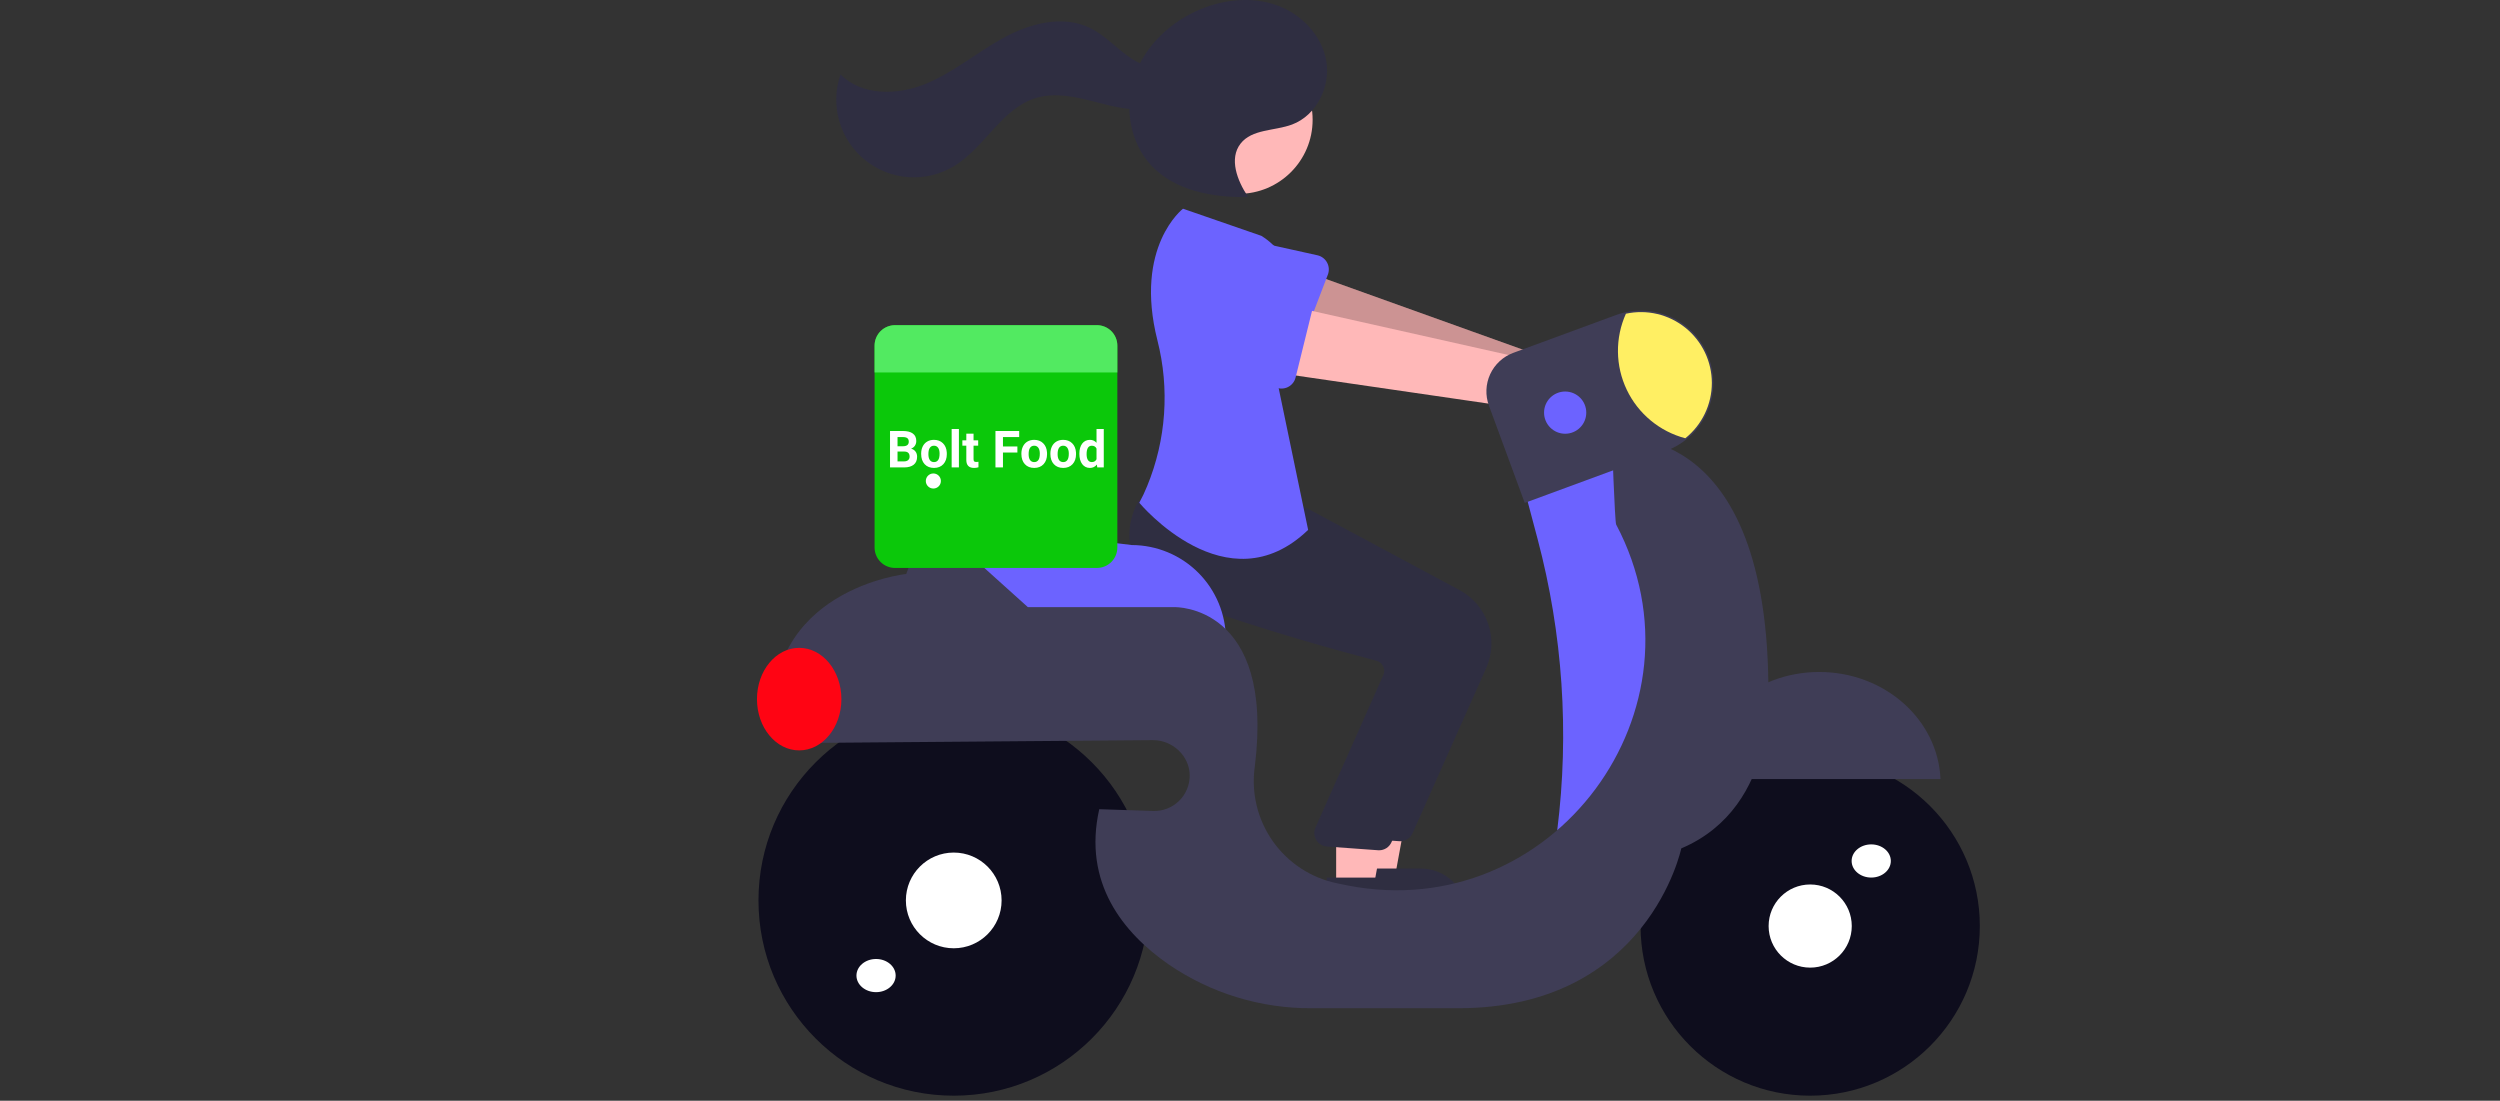 <svg width="829" height="365" viewBox="0 0 829 365" fill="none" xmlns="http://www.w3.org/2000/svg">
<rect x="0" y="0" width="829" height="365" fill="#333333" stroke="none"/>
<g id="undraw_On_the_way_re_swjt 1" clip-path="url(#clip0)">
<g id="LastOne">
<path id="Vector" d="M316.26 363.329C352.02 363.329 381.01 334.339 381.01 298.579C381.01 262.819 352.02 233.829 316.26 233.829C280.499 233.829 251.51 262.819 251.51 298.579C251.51 334.339 280.499 363.329 316.26 363.329Z" fill="#0E0D1D"/>
<path id="Vector_2" d="M316.26 314.449C325.025 314.449 332.13 307.344 332.13 298.579C332.13 289.814 325.025 282.709 316.26 282.709C307.495 282.709 300.39 289.814 300.39 298.579C300.39 307.344 307.495 314.449 316.26 314.449Z" fill="white"/>
<path id="Vector_3" d="M290.5 329C294.09 329 297 326.538 297 323.5C297 320.462 294.09 318 290.5 318C286.91 318 284 320.462 284 323.5C284 326.538 286.91 329 290.5 329Z" fill="white"/>
</g>
<g id="FirstOne">
<path id="Vector_4" d="M600.26 363.329C631.326 363.329 656.51 338.145 656.51 307.079C656.51 276.013 631.326 250.829 600.26 250.829C569.194 250.829 544.01 276.013 544.01 307.079C544.01 338.145 569.194 363.329 600.26 363.329Z" fill="#0E0D1D"/>
<path id="Vector_5" d="M600.26 320.866C607.874 320.866 614.047 314.693 614.047 307.079C614.047 299.465 607.874 293.292 600.26 293.292C592.646 293.292 586.473 299.465 586.473 307.079C586.473 314.693 592.646 320.866 600.26 320.866Z" fill="white"/>
<path id="Vector_6" d="M620.5 291C624.09 291 627 288.538 627 285.5C627 282.462 624.09 280 620.5 280C616.91 280 614 282.462 614 285.5C614 288.538 616.91 291 620.5 291Z" fill="white"/>
</g>
<g id="Hair">
<path id="Vector_7" d="M390.908 20.484C386.503 24.07 379.783 22.477 375.054 19.33C370.326 16.183 366.489 11.702 361.373 9.234C352.354 4.884 341.449 7.776 332.672 12.595C323.894 17.413 316.112 24.07 306.84 27.851C297.568 31.632 285.736 31.819 278.715 24.679C276.988 29.685 276.846 35.102 278.311 40.191C279.776 45.28 282.775 49.793 286.899 53.115C291.023 56.437 296.072 58.405 301.356 58.751C306.64 59.098 311.903 57.805 316.426 55.05C326.585 48.862 332.197 35.887 343.591 32.471C349.897 30.581 356.668 32.103 363.041 33.752C369.414 35.401 376.058 37.183 382.49 35.779C388.921 34.375 394.937 28.596 394.119 22.064L390.908 20.484Z" fill="#2F2E41"/>
</g>
<g id="Driver">
<path id="Vector_8" d="M531.26 126.292C530.796 124.791 530.008 123.411 528.952 122.249C527.896 121.086 526.598 120.169 525.15 119.562C523.701 118.955 522.137 118.673 520.568 118.736C518.999 118.799 517.462 119.206 516.067 119.927L423.971 86.884L419.914 109.891L511.718 135.137C513.084 137.4 515.234 139.084 517.759 139.869C520.284 140.653 523.009 140.485 525.418 139.394C527.827 138.304 529.752 136.368 530.829 133.953C531.906 131.538 532.059 128.812 531.26 126.292V126.292Z" fill="#FFB8B8"/>
<path id="Vector_9" opacity="0.2" d="M531.26 126.292C530.796 124.791 530.008 123.411 528.952 122.249C527.896 121.086 526.598 120.169 525.15 119.562C523.701 118.955 522.137 118.673 520.568 118.736C518.999 118.799 517.462 119.206 516.067 119.927L423.971 86.884L419.914 109.891L511.718 135.137C513.084 137.4 515.234 139.084 517.759 139.869C520.284 140.653 523.009 140.485 525.418 139.394C527.827 138.304 529.752 136.368 530.829 133.953C531.906 131.538 532.059 128.812 531.26 126.292V126.292Z" fill="black"/>
<path id="Vector_10" d="M440.317 91.076L431.621 113.797C431.373 114.443 430.989 115.029 430.495 115.513C430.001 115.998 429.408 116.371 428.757 116.606C428.106 116.84 427.412 116.932 426.722 116.875C426.032 116.817 425.363 116.612 424.76 116.272L403.623 104.376C400.323 103.091 397.668 100.55 396.238 97.31C394.809 94.07 394.723 90.395 395.998 87.092C397.274 83.788 399.807 81.125 403.043 79.687C406.279 78.248 409.954 78.151 413.261 79.418L436.863 84.652C437.539 84.802 438.174 85.096 438.726 85.514C439.278 85.932 439.733 86.464 440.061 87.073C440.389 87.683 440.582 88.356 440.626 89.047C440.67 89.738 440.565 90.43 440.317 91.076V91.076Z" fill="#6C63FF"/>
<path id="Vector_11" d="M450.071 292.005H462.331L468.164 260.208L450.069 260.209L450.071 292.005Z" fill="#FFB8B8"/>
<path id="Vector_12" d="M446.944 288.002L471.087 288.001H471.088C473.109 288.001 475.11 288.399 476.977 289.173C478.843 289.946 480.54 291.079 481.968 292.508C483.397 293.937 484.53 295.633 485.304 297.5C486.077 299.366 486.475 301.367 486.475 303.388V303.888L446.944 303.889L446.944 288.002Z" fill="#2F2E41"/>
<path id="Vector_13" d="M464.301 278.955C464.159 278.955 464.015 278.948 463.871 278.934L446.905 277.699C446.218 277.635 445.556 277.415 444.969 277.054C444.381 276.694 443.884 276.204 443.516 275.622C443.148 275.039 442.919 274.38 442.846 273.694C442.773 273.009 442.858 272.316 443.095 271.669L465.802 220.655C465.964 220.2 466.03 219.716 465.997 219.235C465.963 218.753 465.83 218.284 465.606 217.856C465.382 217.423 465.069 217.043 464.688 216.739C464.307 216.436 463.866 216.217 463.394 216.096C452.717 213.305 425.322 205.873 401.608 197.178C391.448 193.453 385.049 188.069 382.589 181.176C379.346 172.089 384.144 163.802 384.35 163.455L384.511 163.182L406.825 165.21L431.017 167.268L484.03 195.696C488.472 198.098 491.846 202.085 493.48 206.864C495.115 211.642 494.889 216.86 492.848 221.48L468.408 276.288C468.054 277.081 467.478 277.756 466.749 278.229C466.021 278.702 465.17 278.954 464.301 278.955Z" fill="#2F2E41"/>
<path id="Vector_14" d="M410.705 64.281C424.27 64.281 435.266 53.285 435.266 39.72C435.266 26.155 424.27 15.159 410.705 15.159C397.141 15.159 386.144 26.155 386.144 39.72C386.144 53.285 397.141 64.281 410.705 64.281Z" fill="#FFB8B8"/>
<path id="Vector_15" d="M443.071 295.005H455.331L461.164 263.208L443.069 263.209L443.071 295.005Z" fill="#FFB8B8"/>
<path id="Vector_16" d="M439.944 291.002L464.087 291.001H464.088C466.109 291.001 468.11 291.399 469.977 292.173C471.843 292.946 473.54 294.079 474.968 295.508C476.397 296.937 477.53 298.633 478.304 300.5C479.077 302.366 479.475 304.367 479.475 306.388V306.888L439.944 306.889L439.944 291.002Z" fill="#2F2E41"/>
<path id="Vector_17" d="M457.301 281.955C457.159 281.955 457.015 281.948 456.871 281.934L439.905 280.699C439.218 280.635 438.556 280.415 437.969 280.054C437.381 279.694 436.884 279.204 436.516 278.622C436.148 278.039 435.919 277.38 435.846 276.694C435.773 276.009 435.858 275.316 436.095 274.669L458.802 223.655C458.964 223.2 459.03 222.716 458.997 222.235C458.963 221.753 458.83 221.284 458.606 220.856C458.382 220.423 458.069 220.043 457.688 219.739C457.307 219.436 456.866 219.217 456.394 219.096C445.717 216.305 418.322 208.873 394.608 200.178C384.448 196.453 378.049 191.069 375.589 184.176C372.346 175.089 377.144 166.802 377.35 166.455L377.511 166.182L399.825 168.21L424.017 170.268L477.03 198.696C481.472 201.098 484.846 205.085 486.48 209.864C488.115 214.642 487.889 219.86 485.848 224.48L461.408 279.288C461.054 280.081 460.478 280.756 459.749 281.229C459.021 281.702 458.17 281.954 457.301 281.955Z" fill="#2F2E41"/>
<path id="Vector_18" d="M418.28 78.208L392.28 69.208C392.28 69.208 375.958 81.748 383.799 112.857C387.893 128.91 386.7 145.855 380.399 161.177C379.64 163.073 378.766 164.92 377.78 166.708C377.78 166.708 406.78 201.708 433.78 175.708L423.28 125.208C423.28 125.208 439.78 91.708 418.28 78.208Z" fill="#6C63FF"/>
<path id="Vector_19" d="M413.755 65.117C410.259 59.884 407.5 52.629 411.349 47.651C415.148 42.736 422.641 43.46 428.46 41.286C436.564 38.257 441.264 28.737 439.798 20.21C438.332 11.684 431.488 4.616 423.334 1.724C415.18 -1.168 405.985 -0.228 398.001 3.103C388.171 7.202 379.74 15.133 376.204 25.179C372.668 35.225 374.558 47.287 381.893 55.009C389.757 63.287 402.099 65.493 413.516 65.359" fill="#2F2E41"/>
<path id="Vector_20" d="M530.038 125.291C529.392 123.86 528.44 122.588 527.249 121.564C526.057 120.541 524.656 119.791 523.144 119.367C521.632 118.944 520.045 118.857 518.495 119.113C516.946 119.369 515.471 119.962 514.176 120.85L418.706 99.422L417.519 122.754L511.736 136.48C513.372 138.558 515.712 139.963 518.315 140.43C520.918 140.898 523.601 140.394 525.857 139.015C528.113 137.636 529.785 135.477 530.555 132.948C531.326 130.418 531.142 127.694 530.038 125.291V125.291Z" fill="#FFB8B8"/>
<path id="Vector_21" d="M435.445 101.566L429.618 125.186C429.452 125.858 429.144 126.486 428.713 127.028C428.283 127.57 427.74 128.013 427.123 128.326C426.506 128.64 425.828 128.817 425.137 128.845C424.445 128.873 423.756 128.751 423.115 128.489L400.673 119.291C397.237 118.425 394.285 116.232 392.465 113.192C390.645 110.153 390.105 106.515 390.964 103.078C391.822 99.64 394.01 96.684 397.046 94.857C400.081 93.031 403.718 92.483 407.157 93.334L431.225 95.617C431.914 95.683 432.581 95.896 433.18 96.242C433.779 96.589 434.297 97.06 434.697 97.625C435.098 98.189 435.372 98.834 435.501 99.514C435.63 100.194 435.611 100.894 435.445 101.566V101.566Z" fill="#6C63FF"/>
</g>
<g id="Scooter">
<path id="Vector_22" d="M406.51 212.508H310.529L309.511 182.998C309.467 181.718 309.701 180.445 310.196 179.264C310.692 178.084 311.437 177.025 312.381 176.16C313.324 175.296 314.444 174.646 315.663 174.255C316.882 173.865 318.172 173.743 319.442 173.899L375.297 180.738H375.303C383.584 180.761 391.518 184.064 397.367 189.926C403.217 195.787 406.504 203.728 406.51 212.008V212.508Z" fill="#6C63FF"/>
<path id="Vector_23" d="M538.51 147.329L505.51 162.329L509.842 178.64C518.209 210.138 520.429 242.952 516.382 275.29V275.29L540.51 280.329L560.51 229.329L553.51 171.329L538.51 147.329Z" fill="#6C63FF"/>
<path id="Vector_24" d="M603.26 222.829C581.578 222.829 563.908 238.591 563.051 258.329H643.469C642.611 238.591 624.942 222.829 603.26 222.829Z" fill="#3F3D56"/>
<path id="Vector_25" d="M586.381 226.231C585.253 137.132 534.51 145.329 534.51 145.329C534.51 145.329 535.459 173.062 535.915 173.925C568.25 235.104 514.885 306.829 446.955 293.634C445.674 293.385 444.444 293.133 443.264 292.877C434.656 291.08 427.057 286.071 422.011 278.871C416.965 271.67 414.852 262.817 416.1 254.114C422.792 200.378 389.51 201.329 389.51 201.329H340.843L315.57 178.583C314.678 177.78 313.603 177.208 312.438 176.917C311.274 176.626 310.056 176.624 308.891 176.912C307.726 177.2 306.649 177.77 305.755 178.57C304.861 179.371 304.176 180.378 303.761 181.504L300.51 190.329C300.51 190.329 252.51 195.329 256.51 242.329H271.35C271.314 243.665 271.367 245.001 271.51 246.329L382.261 245.429C388.753 245.376 394.483 250.636 394.51 257.128C394.516 258.709 394.204 260.275 393.592 261.732C392.979 263.189 392.079 264.507 390.946 265.609C389.812 266.71 388.468 267.571 386.993 268.141C385.519 268.71 383.945 268.977 382.365 268.924L364.51 268.329C359.01 292.829 372.51 309.329 387.385 319.704C401.39 329.331 418.008 334.435 435.002 334.329H483.51C546.51 334.329 557.51 281.329 557.51 281.329C590.51 267.329 586.381 226.231 586.381 226.231Z" fill="#3F3D56"/>
<path id="Vector_26" d="M505.604 166.761L493.73 134.512C493.111 132.831 492.83 131.045 492.901 129.255C492.973 127.465 493.396 125.707 494.147 124.081C494.898 122.455 495.962 120.993 497.278 119.778C498.594 118.563 500.136 117.62 501.817 117.001L535.857 104.47C538.814 103.381 541.957 102.885 545.106 103.01C548.255 103.136 551.348 103.881 554.209 105.202C557.071 106.523 559.644 108.395 561.781 110.71C563.919 113.025 565.58 115.739 566.669 118.697C567.651 121.351 568.152 124.159 568.15 126.989C568.137 130.583 567.324 134.128 565.769 137.368C564.215 140.608 561.957 143.461 559.162 145.719C557.143 147.339 554.873 148.619 552.442 149.508L505.604 166.761Z" fill="#3F3D56"/>
<path id="Vector_27" d="M567.65 126.989C567.647 130.509 566.855 133.984 565.332 137.158C563.809 140.332 561.594 143.124 558.85 145.329C554.639 144.218 550.721 142.204 547.368 139.426C544.014 136.648 541.306 133.173 539.431 129.243C537.556 125.313 536.56 121.021 536.512 116.667C536.463 112.313 537.363 108 539.15 104.029C542.58 103.283 546.133 103.315 549.549 104.122C552.965 104.929 556.157 106.491 558.891 108.693C561.624 110.895 563.83 113.682 565.346 116.848C566.861 120.014 567.649 123.479 567.65 126.989V126.989Z" fill="#FFEF63"/>
<path id="Vector_28" d="M265.01 248.829C272.742 248.829 279.01 241.218 279.01 231.829C279.01 222.44 272.742 214.829 265.01 214.829C257.278 214.829 251.01 222.44 251.01 231.829C251.01 241.218 257.278 248.829 265.01 248.829Z" fill="#FF0413"/>
<path id="Vector_29" d="M519.01 143.829C522.876 143.829 526.01 140.695 526.01 136.829C526.01 132.963 522.876 129.829 519.01 129.829C515.144 129.829 512.01 132.963 512.01 136.829C512.01 140.695 515.144 143.829 519.01 143.829Z" fill="#6C63FF"/>
</g>
<g id="Tank">
<path id="Vector_30" d="M363.731 107.829H296.789C295.898 107.829 295.017 108.004 294.194 108.345C293.372 108.685 292.624 109.184 291.995 109.814C291.365 110.444 290.866 111.191 290.525 112.013C290.185 112.836 290.01 113.718 290.01 114.608V181.55C290.01 182.44 290.185 183.322 290.525 184.145C290.866 184.967 291.365 185.715 291.995 186.344C292.624 186.974 293.372 187.473 294.194 187.813C295.017 188.154 295.898 188.329 296.789 188.329H363.731C364.621 188.329 365.503 188.154 366.325 187.814C367.148 187.473 367.895 186.974 368.525 186.344C369.154 185.715 369.654 184.967 369.994 184.145C370.335 183.322 370.51 182.44 370.51 181.55V114.608C370.51 113.718 370.335 112.836 369.994 112.013C369.654 111.191 369.154 110.444 368.525 109.814C367.895 109.184 367.148 108.685 366.325 108.345C365.503 108.004 364.621 107.829 363.731 107.829V107.829Z" fill="#0BC80A"/>
<path id="Vector_31" d="M370.51 114.608V123.505H290.01V114.608C290.01 113.718 290.185 112.836 290.525 112.013C290.866 111.191 291.365 110.444 291.995 109.814C292.624 109.184 293.372 108.685 294.194 108.345C295.017 108.004 295.898 107.829 296.789 107.829H363.731C364.621 107.829 365.503 108.004 366.325 108.345C367.148 108.685 367.895 109.184 368.525 109.814C369.154 110.444 369.654 111.191 369.994 112.013C370.335 112.836 370.51 113.718 370.51 114.608Z" fill="#52EA61"/>
<path id="Vector_32" d="M309.5 162C310.881 162 312 160.881 312 159.5C312 158.119 310.881 157 309.5 157C308.119 157 307 158.119 307 159.5C307 160.881 308.119 162 309.5 162Z" fill="white"/>
<path id="Bolt Food" d="M295.13 155V142.914H299.364C300.83 142.914 301.943 143.196 302.701 143.761C303.459 144.32 303.838 145.141 303.838 146.226C303.838 146.818 303.686 147.341 303.381 147.795C303.077 148.243 302.654 148.572 302.111 148.783C302.731 148.938 303.218 149.25 303.572 149.721C303.932 150.191 304.112 150.767 304.112 151.447C304.112 152.609 303.741 153.489 303 154.087C302.258 154.685 301.201 154.989 299.829 155H295.13ZM297.621 149.737V153H299.754C300.34 153 300.797 152.861 301.124 152.584C301.456 152.302 301.622 151.915 301.622 151.422C301.622 150.316 301.049 149.754 299.903 149.737H297.621ZM297.621 147.978H299.463C300.72 147.955 301.348 147.455 301.348 146.475C301.348 145.927 301.187 145.534 300.866 145.296C300.551 145.053 300.05 144.931 299.364 144.931H297.621V147.978ZM305.457 150.426C305.457 149.535 305.628 148.741 305.971 148.044C306.314 147.347 306.807 146.807 307.449 146.425C308.096 146.043 308.846 145.853 309.698 145.853C310.91 145.853 311.898 146.223 312.662 146.965C313.431 147.706 313.86 148.714 313.948 149.986L313.965 150.601C313.965 151.979 313.58 153.085 312.811 153.921C312.042 154.751 311.01 155.166 309.715 155.166C308.42 155.166 307.385 154.751 306.61 153.921C305.841 153.091 305.457 151.962 305.457 150.534V150.426ZM307.855 150.601C307.855 151.453 308.016 152.106 308.337 152.56C308.658 153.008 309.117 153.232 309.715 153.232C310.296 153.232 310.75 153.011 311.076 152.568C311.403 152.12 311.566 151.406 311.566 150.426C311.566 149.591 311.403 148.943 311.076 148.484C310.75 148.025 310.29 147.795 309.698 147.795C309.112 147.795 308.658 148.025 308.337 148.484C308.016 148.938 307.855 149.643 307.855 150.601ZM317.974 155H315.567V142.25H317.974V155ZM322.83 143.811V146.019H324.366V147.778H322.83V152.261C322.83 152.593 322.894 152.831 323.021 152.975C323.148 153.118 323.392 153.19 323.751 153.19C324.017 153.19 324.252 153.171 324.457 153.132V154.95C323.987 155.094 323.502 155.166 323.004 155.166C321.322 155.166 320.464 154.317 320.431 152.618V147.778H319.12V146.019H320.431V143.811H322.83ZM337.365 150.061H332.583V155H330.093V142.914H337.962V144.931H332.583V148.052H337.365V150.061ZM338.693 150.426C338.693 149.535 338.864 148.741 339.208 148.044C339.551 147.347 340.043 146.807 340.685 146.425C341.333 146.043 342.082 145.853 342.935 145.853C344.146 145.853 345.134 146.223 345.898 146.965C346.667 147.706 347.096 148.714 347.185 149.986L347.201 150.601C347.201 151.979 346.817 153.085 346.047 153.921C345.278 154.751 344.246 155.166 342.951 155.166C341.656 155.166 340.621 154.751 339.847 153.921C339.077 153.091 338.693 151.962 338.693 150.534V150.426ZM341.092 150.601C341.092 151.453 341.252 152.106 341.573 152.56C341.894 153.008 342.354 153.232 342.951 153.232C343.532 153.232 343.986 153.011 344.312 152.568C344.639 152.12 344.802 151.406 344.802 150.426C344.802 149.591 344.639 148.943 344.312 148.484C343.986 148.025 343.527 147.795 342.935 147.795C342.348 147.795 341.894 148.025 341.573 148.484C341.252 148.938 341.092 149.643 341.092 150.601ZM348.305 150.426C348.305 149.535 348.477 148.741 348.82 148.044C349.163 147.347 349.655 146.807 350.297 146.425C350.945 146.043 351.695 145.853 352.547 145.853C353.759 145.853 354.747 146.223 355.51 146.965C356.279 147.706 356.708 148.714 356.797 149.986L356.813 150.601C356.813 151.979 356.429 153.085 355.66 153.921C354.89 154.751 353.858 155.166 352.563 155.166C351.269 155.166 350.234 154.751 349.459 153.921C348.69 153.091 348.305 151.962 348.305 150.534V150.426ZM350.704 150.601C350.704 151.453 350.865 152.106 351.186 152.56C351.507 153.008 351.966 153.232 352.563 153.232C353.145 153.232 353.598 153.011 353.925 152.568C354.251 152.12 354.415 151.406 354.415 150.426C354.415 149.591 354.251 148.943 353.925 148.484C353.598 148.025 353.139 147.795 352.547 147.795C351.96 147.795 351.507 148.025 351.186 148.484C350.865 148.938 350.704 149.643 350.704 150.601ZM357.917 150.443C357.917 149.043 358.23 147.928 358.855 147.098C359.486 146.268 360.347 145.853 361.437 145.853C362.311 145.853 363.034 146.179 363.604 146.832V142.25H366.011V155H363.844L363.728 154.045C363.13 154.792 362.361 155.166 361.42 155.166C360.363 155.166 359.514 154.751 358.872 153.921C358.236 153.085 357.917 151.926 357.917 150.443ZM360.316 150.617C360.316 151.458 360.463 152.103 360.756 152.551C361.05 153 361.476 153.224 362.035 153.224C362.776 153.224 363.299 152.911 363.604 152.286V148.741C363.305 148.116 362.787 147.803 362.051 147.803C360.895 147.803 360.316 148.741 360.316 150.617Z" fill="white"/>
</g>
</g>
<defs>
<clipPath id="clip0">
<rect width="829" height="364.829" fill="white"/>
</clipPath>
</defs>
</svg>
